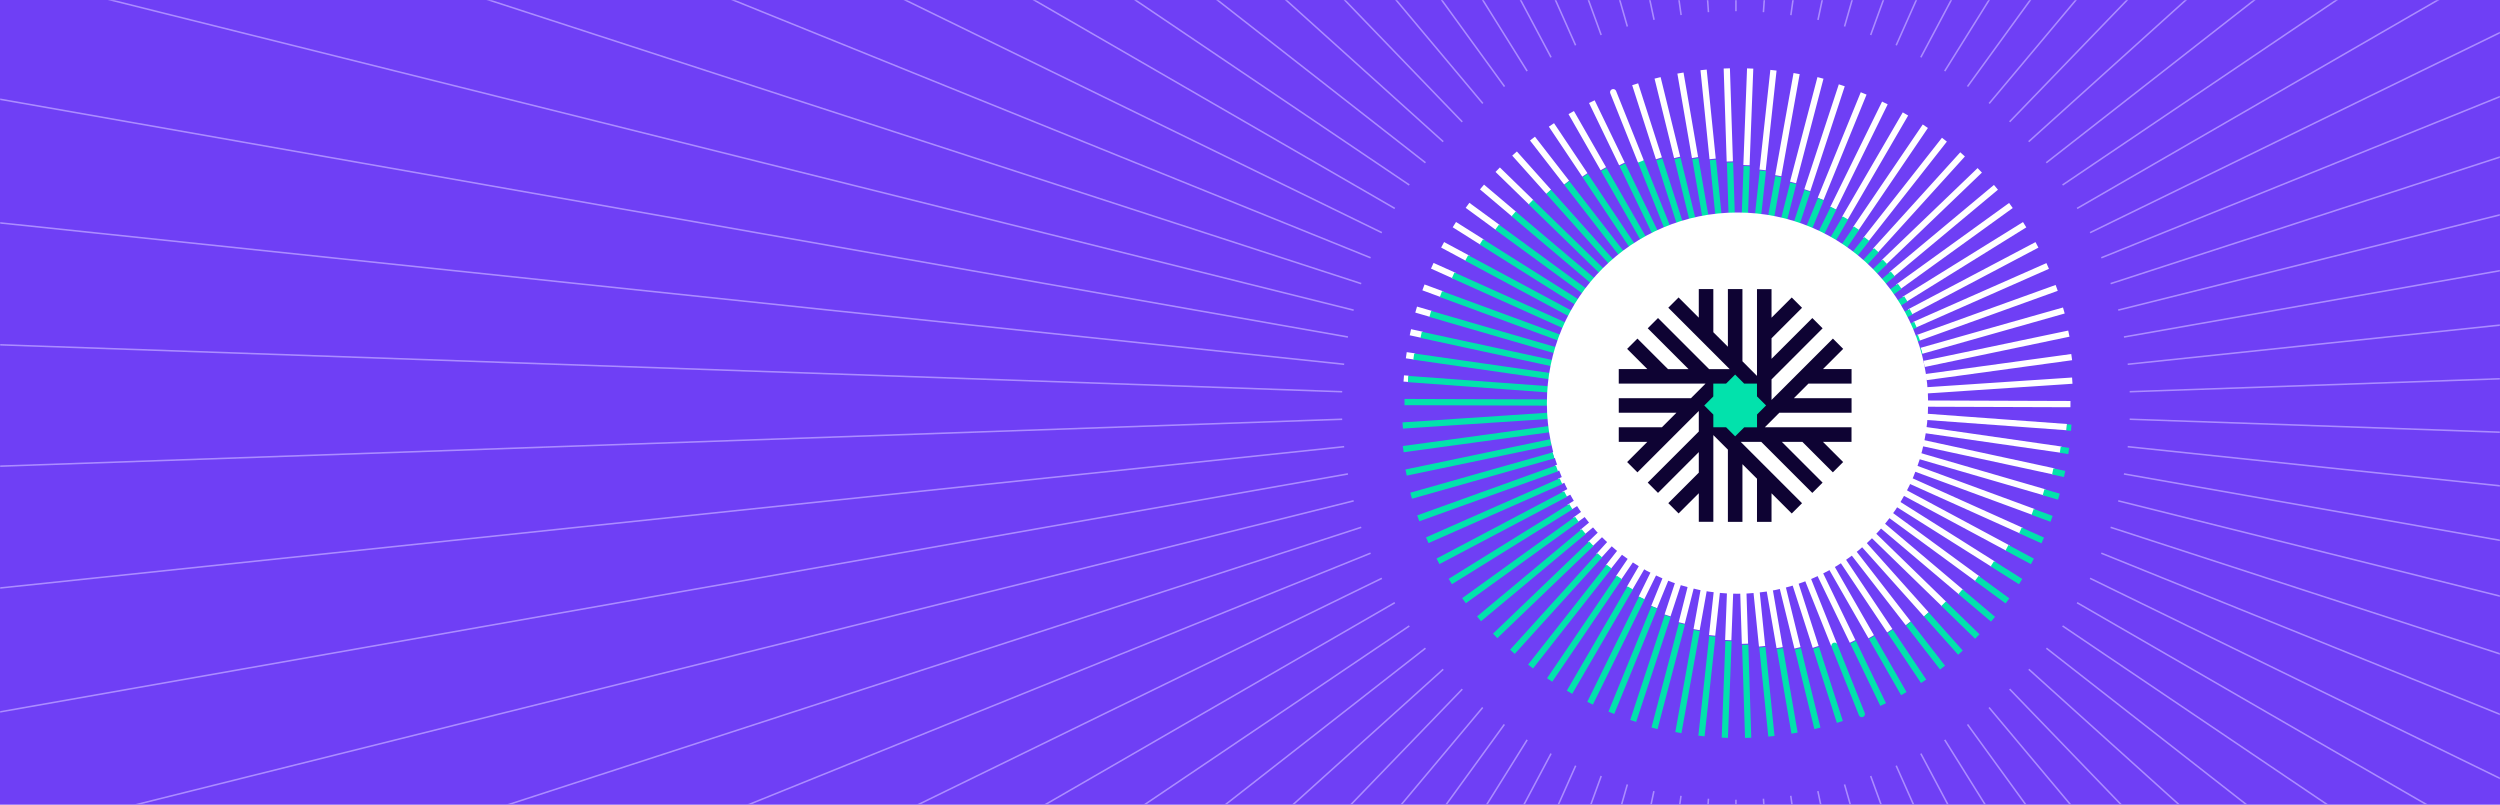 <svg width="1600" height="515" viewBox="0 0 1600 515" fill="none" xmlns="http://www.w3.org/2000/svg">
<rect width="1600" height="515" fill="#6F3FF5"/>
<path d="M1049.92 102.699L1032.45 59.004M1221.25 398.903L1186.25 353.754L1221.25 398.903ZM1185.66 410.5L1164.71 367.132L1185.66 410.5ZM1209.46 403.66L1179.39 358.716L1209.46 403.66ZM1197.57 407.517L1172.19 363.201L1197.57 407.517ZM1173.79 412.668L1156.96 370.564L1173.79 412.668ZM1127.73 413.619L1124.18 378.614L1127.73 413.619ZM1138.95 414.474L1132.57 377.482L1138.95 414.474ZM1150.39 414.613L1140.85 375.75L1150.39 414.613ZM1162.02 414.013L1148.99 373.43L1162.02 414.013ZM1255.27 379.103L1204.57 336.234L1255.27 379.103ZM1232.88 393.253L1192.76 348.352L1232.88 393.253ZM1244.25 386.626L1198.87 342.478L1244.25 386.626ZM1214.59 322.562L1275.9 361.197L1214.59 322.562ZM1116.77 412.006L1115.74 379.132L1116.77 412.006ZM1265.86 370.599L1209.83 329.57L1265.86 370.599ZM1000.91 316.469L1004.62 314.51L1000.91 316.469ZM1012.63 340.674L1018.76 335.564L1012.63 340.674ZM1004.27 324.687L1008.84 321.861L1004.27 324.687ZM1008.18 332.774L1013.56 328.891L1008.18 332.774ZM1017.63 348.384L1024.4 341.886L1017.63 348.384ZM1106.08 409.668L1107.26 379.102L1106.08 409.668ZM1023.15 355.853L1030.46 347.808L1023.15 355.853ZM995.819 299.742L997.752 299.048L995.819 299.742ZM998.076 308.159L1000.91 306.908L998.076 308.159ZM994.102 291.279L995.153 290.981L994.102 291.279ZM1067.24 393.851L1074.04 373.177L1067.24 393.851ZM1076.31 398.685L1082.17 375.535L1076.31 398.685ZM1085.83 402.965L1090.44 377.303L1085.83 402.965ZM1042.91 376.525L1050.91 362.768L1042.91 376.525ZM1035.8 369.951L1043.75 358.255L1035.8 369.951ZM1058.64 388.501L1066.1 370.232L1058.64 388.501ZM1050.53 382.716L1058.38 366.762L1050.53 382.716ZM1029.22 363.046L1036.92 353.255L1029.22 363.046ZM905.44 228.132L900.023 227.351L905.44 228.132ZM910.249 214.272L902.651 212.631L910.249 214.272ZM901.331 242.432L898.408 242.218L901.331 242.432ZM1095.76 406.643L1098.82 378.496L1095.76 406.643ZM1219.5 72.922L1180.66 139.708L1219.5 72.922ZM1228.44 291.802L1308.6 315.096L1228.44 291.802ZM1232.21 80.783L1187.62 146.443L1232.21 80.783ZM1225.82 299.807L1301.76 327.764L1225.82 299.807ZM1244.43 89.393L1194.15 153.353L1244.43 89.393ZM1218.87 315.253L1285.31 350.899L1218.87 315.253ZM1222.62 307.657L1293.97 339.733L1222.62 307.657ZM1320.86 198.715L1229.72 224.522L1320.86 198.715ZM1324.07 213.521L1231.41 232.915L1324.07 213.521ZM1232.03 275.215L1319.17 287.77L1232.03 275.215ZM1326.26 243.606L1233.2 249.802L1326.26 243.606ZM1322.72 273.358L1232.94 266.769L1322.72 273.358ZM1325.09 258.627L1233.28 258.312L1325.09 258.627ZM1316.28 184.256L1227.53 216.236L1316.28 184.256ZM1325.88 228.552L1232.56 241.35L1325.88 228.552ZM1267.05 109.015L1205.54 168.045L1267.05 109.015ZM1277.41 119.887L1210.44 175.735L1277.41 119.887ZM1256.06 98.801L1200.11 160.547L1256.06 98.801ZM1286.99 131.52L1214.77 183.649L1286.99 131.52ZM1303.65 156.715L1222 199.797L1303.65 156.715ZM1310.52 170.217L1224.96 207.986L1310.52 170.217ZM1295.78 143.817L1218.63 191.696L1295.78 143.817ZM1314.45 301.7L1230.54 283.552L1314.45 301.7ZM1178.74 54.589L1156.67 121.72L1178.74 54.589ZM1165.1 49.857L1147.55 116.765L1165.1 49.857ZM1120.11 43.845L1117.74 105.689L1120.11 43.845ZM1135.01 44.948L1128.07 108.742L1135.01 44.948ZM1105.15 43.786L1107.07 103.321L1105.15 43.786ZM1060.85 49.839L1073.37 100.735L1060.85 49.839ZM1046.5 53.929L1061.71 101.338L1046.5 53.929ZM1192.74 59.789L1165.22 127.262L1192.74 59.789ZM1090.29 44.732L1096.08 101.701L1090.29 44.732ZM1206.33 65.894L1173.2 133.272L1206.33 65.894ZM1075.49 46.758L1084.82 100.853L1075.49 46.758ZM1149.83 47.093L1138.08 112.435L1149.83 47.093ZM948.88 155.162L930.792 143.763L948.88 155.162ZM969.296 137.289L948.474 119.674L969.296 137.289ZM958.865 145.796L939.217 131.41L958.865 145.796ZM939.543 165.41L923.277 156.674L939.543 165.41ZM906.338 198.133L916.122 200.978L906.338 198.133ZM930.939 176.503L916.66 170.085L930.939 176.503ZM923.112 188.385L911.004 183.928L923.112 188.385ZM980.792 88.706L1002.65 116.875L980.792 88.706ZM1014.32 111.942L992.917 79.949L1014.32 111.942ZM1026.14 107.986L1005.58 72.054L1026.14 107.986ZM1018.78 65.06L1038.04 104.926L1018.78 65.06ZM991.209 122.779L969.312 98.274L991.209 122.779ZM980.101 129.605L958.53 108.602L980.101 129.605Z" stroke="white" stroke-width="4" stroke-miterlimit="10" stroke-linecap="round"/>
<path d="M1174.09 413.275L1191.56 456.975M1002.73 117.084L1037.73 162.229L1002.73 117.084ZM1038.32 105.489L1059.27 148.858L1038.32 105.489ZM1014.52 112.332L1044.59 157.273L1014.52 112.332ZM1026.41 108.476L1051.79 152.788L1026.41 108.476ZM1050.19 103.325L1067.02 145.43L1050.19 103.325ZM1096.25 102.375L1099.8 137.381L1096.25 102.375ZM1085.03 101.524L1091.43 138.541L1085.03 101.524ZM1073.6 101.413L1083.14 140.273L1073.6 101.413ZM1061.98 101.996L1075 142.579L1061.98 101.996ZM968.72 136.901L1019.43 179.767L968.72 136.901ZM991.112 122.757L1031.24 167.65L991.112 122.757ZM979.741 129.356L1025.12 173.506L979.741 129.356ZM1009.4 193.414L948.08 154.787L1009.4 193.414ZM1107.22 103.984L1108.26 136.85L1107.22 103.984ZM958.132 145.382L1014.17 186.413L958.132 145.382ZM1223.09 199.519L1219.38 201.473L1223.09 199.519ZM1211.37 175.316L1205.25 180.421L1211.37 175.316ZM1219.74 191.297L1215.17 194.123L1219.74 191.297ZM1215.82 183.211L1210.44 187.097L1215.82 183.211ZM1206.38 167.602L1199.58 174.098L1206.38 167.602ZM1117.89 106.321L1116.72 136.889L1117.89 106.321ZM1200.83 160.132L1193.53 168.176L1200.83 160.132ZM1228.16 216.234L1226.23 216.932L1228.16 216.234ZM1225.91 207.818L1223.08 209.069L1225.91 207.818ZM1229.88 224.701L1228.83 224.994L1229.88 224.701ZM1156.72 122.158L1149.93 142.835L1156.72 122.158ZM1147.65 117.324L1141.8 140.477L1147.65 117.324ZM1138.14 113.045L1133.52 138.704L1138.14 113.045ZM1181.05 139.483L1173.05 153.238L1181.05 139.483ZM1188.16 146.052L1180.22 157.747L1188.16 146.052ZM1165.32 127.504L1157.87 145.77L1165.32 127.504ZM1173.44 133.288L1165.59 149.241L1173.44 133.288ZM1194.75 152.952L1187.05 162.742L1194.75 152.952ZM1318.56 287.835L1323.98 288.617L1318.56 287.835ZM1313.75 301.694L1321.35 303.335L1313.75 301.694ZM1322.67 273.536L1325.59 273.751L1322.67 273.536ZM1128.23 109.337L1125.18 137.487L1128.23 109.337ZM1004.49 443.034L1043.34 376.249L1004.49 443.034ZM995.542 224.194L915.38 200.898L995.542 224.194ZM991.775 435.191L1036.37 369.537L991.775 435.191ZM998.167 216.172L922.214 188.222L998.167 216.172ZM979.566 426.573L1029.85 362.614L979.566 426.573ZM1005.12 200.732L938.676 165.089L1005.12 200.732ZM1001.37 208.328L930.023 176.227L1001.37 208.328ZM903.135 317.26L994.259 291.433L903.135 317.26ZM899.903 302.436L992.568 283.044L899.903 302.436ZM991.949 240.752L904.811 228.193L991.949 240.752ZM897.745 272.319L990.809 266.125L897.745 272.319ZM901.245 242.586L991.033 249.175L901.245 242.586ZM898.886 257.315L990.692 257.626L898.886 257.315ZM907.687 331.742L996.432 299.77L907.687 331.742ZM898.083 287.454L991.406 274.654L898.083 287.454ZM956.915 406.982L1018.43 347.953L956.915 406.982ZM946.6 396.056L1013.58 340.218L946.6 396.056ZM967.954 417.145L1023.88 355.425L967.954 417.145ZM936.98 384.448L1009.2 332.324L936.98 384.448ZM920.328 359.251L1001.97 316.172L920.328 359.251ZM913.452 345.749L999.016 307.985L913.452 345.749ZM928.2 372.166L1005.36 324.292L928.2 372.166ZM909.532 214.296L993.443 232.44L909.532 214.296ZM1045.25 461.388L1067.33 394.258L1045.25 461.388ZM1058.89 466.115L1076.44 399.239L1058.89 466.115ZM1103.88 472.153L1106.25 410.319L1103.88 472.153ZM1088.94 471.039L1095.88 407.255L1088.94 471.039ZM1118.81 472.206L1116.93 412.652L1118.81 472.206ZM1163.15 466.131L1150.64 415.239L1163.15 466.131ZM1177.51 462.04L1162.3 414.64L1177.51 462.04ZM1031.26 456.18L1058.78 388.713L1031.26 456.18ZM1133.7 471.222L1127.92 414.253L1133.7 471.222ZM1017.65 450.06L1050.78 382.689L1017.65 450.06ZM1148.51 469.192L1139.17 415.115L1148.51 469.192ZM1074.16 468.866L1085.91 403.529L1074.16 468.866ZM1275.12 360.817L1293.21 372.211L1275.12 360.817ZM1254.7 378.683L1275.53 396.297L1254.7 378.683ZM1265.14 370.177L1284.78 384.562L1265.14 370.177ZM1284.46 350.569L1300.74 359.301L1284.46 350.569ZM1317.68 317.846L1307.89 315.005L1317.68 317.846ZM1293.08 339.474L1307.35 345.896L1293.08 339.474ZM1300.9 327.598L1313.01 332.054L1300.9 327.598ZM1243.23 427.268L1221.38 399.097L1243.23 427.268ZM1209.72 404.035L1231.12 436.021L1209.72 404.035ZM1197.87 407.984L1218.44 443.919L1197.87 407.984ZM1205.23 450.906L1185.97 411.049L1205.23 450.906ZM1232.8 393.193L1254.7 417.696L1232.8 393.193ZM1243.91 386.372L1265.48 407.374L1243.91 386.372Z" stroke="#02E2AC" stroke-width="4" stroke-miterlimit="10" stroke-linecap="round"/>
<circle cx="1112" cy="258" r="122" fill="white"/>
<mask id="mask0_1001_6" style="mask-type:alpha" maskUnits="userSpaceOnUse" x="0" y="0" width="1600" height="515">
<rect width="1600" height="515" fill="#6F3FF5"/>
</mask>
<g mask="url(#mask0_1001_6)">
<path d="M1128.59 511.177L1190.57 1397.18M1111 511.839V1400V511.839ZM1093.41 511.177L1031.43 1397.18L1093.41 511.177ZM1075.84 509.33L952.306 1388.92L1075.84 509.33ZM1058.5 506.328L873.974 1375.09L1058.5 506.328ZM1041.5 502.057L796.881 1355.82L1041.5 502.057ZM1024.79 496.616L721.196 1331.23L1024.79 496.616ZM1008.44 490.033L647.441 1301.4L1008.44 490.033ZM992.677 482.294L575.94 1266.51L992.677 482.294ZM977.394 473.498L507.06 1226.7L977.394 473.498ZM962.786 463.645L441.094 1182.15L962.786 463.645ZM948.926 452.805L378.44 1133.18L948.926 452.805ZM935.868 441.063L319.363 1079.91L935.868 441.063ZM264.103 1022.65L923.655 428.349L264.103 1022.65ZM212.9 961.671L912.302 414.859L212.9 961.671ZM901.963 400.608L166.148 897.266L901.963 400.608ZM892.666 385.723L123.989 829.746L892.666 385.723ZM884.369 370.118L86.647 759.464L884.369 370.118ZM877.171 354.035L54.249 686.7L877.171 354.035ZM871.185 337.472L27.077 611.935L871.185 337.472ZM866.339 320.543L5.159 535.422L866.339 320.543ZM862.677 303.317L-11.378 457.612L862.677 303.317ZM860.268 285.881L-22.45 378.675L860.268 285.881ZM859 268.317L-28 299.328L859 268.317ZM859 250.711L-28 219.7L859 250.711ZM860.268 233.133L-22.45 140.297L860.268 233.133ZM862.677 215.683L-11.378 61.515L862.677 215.683ZM866.339 198.514L5.159 -16.408L866.339 198.514ZM871.185 181.528L27.077 -92.935L871.185 181.528ZM877.171 164.979L54.291 -167.729L877.171 164.979ZM884.369 148.91L86.647 -240.464L884.369 148.91ZM892.666 133.404L123.989 -310.747L892.666 133.404ZM901.949 118.406L166.148 -378.28L901.949 118.406ZM912.302 104.155L212.9 -442.657L912.302 104.155ZM923.655 90.665L264.033 -503.636L923.655 90.665ZM935.84 77.993L319.363 -560.908L935.84 77.993ZM949.01 66.209L378.524 -614.163L949.01 66.209ZM962.899 55.397L441.094 -663.175L962.899 55.397ZM977.379 45.516L507.045 -707.69L977.379 45.516ZM992.677 36.706L575.94 -747.497L992.677 36.706ZM1008.38 28.995L647.441 -782.399L1008.38 28.995ZM721.196 -812.212L1024.75 22.398L721.196 -812.212ZM1041.5 16.957L796.881 -836.809L1041.5 16.957ZM1058.6 12.686L874.072 -856.064L1058.6 12.686ZM1075.91 9.627L952.377 -869.892L1075.91 9.627ZM1093.41 7.795L1031.43 -878.209L1093.41 7.795ZM1111 7.175V-881V7.175ZM1128.59 7.795L1190.57 -878.209L1128.59 7.795ZM1269.68 -869.892L1146.16 9.698L1269.68 -869.892ZM1163.5 12.757L1347.96 -856.135L1163.5 12.757ZM1180.5 16.957L1425.12 -836.809L1180.5 16.957ZM1197.23 22.398L1500.8 -812.212L1197.23 22.398ZM1213.56 28.995L1574.56 -782.399L1213.56 28.995ZM1229.32 36.706L1646.06 -747.497L1229.32 36.706ZM1244.61 45.516L1714.94 -707.69L1244.61 45.516ZM1259.21 55.369L1780.89 -663.175L1259.21 55.369ZM1273.07 66.209L1843.56 -614.163L1273.07 66.209ZM1286.15 77.951L1902.64 -560.908L1286.15 77.951ZM1957.9 -503.636L1298.34 90.665L1957.9 -503.636ZM1309.61 104.155L2009 -442.657L1309.61 104.155ZM2055.77 -378.252L1320.04 118.406L2055.77 -378.252ZM1329.33 133.404L2097.98 -310.62L1329.33 133.404ZM1337.63 148.91L2135.35 -240.436L1337.63 148.91ZM1344.83 164.979L2167.75 -167.686L1344.83 164.979ZM1350.8 181.528L2194.91 -92.921L1350.8 181.528ZM1355.66 198.457L2216.84 -16.408L1355.66 198.457ZM1359.32 215.683L2233.38 61.515L1359.32 215.683ZM1361.73 233.133L2244.42 140.297L1361.73 233.133ZM1363 250.697L2250 219.686L1363 250.697ZM1363 268.317L2250 299.328L1363 268.317ZM1361.73 285.881L2244.45 378.675L1361.73 285.881ZM2233.38 457.612L1359.32 303.317L2233.38 457.612ZM1355.66 320.543L2216.84 535.422L1355.66 320.543ZM2194.91 611.935L1350.8 337.486L2194.91 611.935ZM1344.83 354.035L2167.75 686.7L1344.83 354.035ZM1337.63 370.118L2135.35 759.464L1337.63 370.118ZM1329.33 385.723L2097.97 829.746L1329.33 385.723ZM1320.04 400.608L2055.85 897.266L1320.04 400.608ZM2009.09 961.671L1309.7 414.859L2009.09 961.671ZM1298.43 428.349L1958 1022.65L1298.43 428.349ZM1286.16 441.021L1902.64 1079.91L1286.16 441.021ZM1272.99 452.805L1843.48 1133.18L1272.99 452.805ZM1780.79 1182.19L1259.21 463.645L1780.79 1182.19ZM1244.62 473.512L1714.94 1226.73L1244.62 473.512ZM1229.32 482.294L1646 1266.51L1229.32 482.294ZM1574.5 1301.4L1213.56 490.033L1574.5 1301.4ZM1197.23 496.63L1500.79 1331.24L1197.23 496.63ZM1180.5 502.057L1425.12 1355.82L1180.5 502.057ZM1163.43 506.314L1347.96 1375.08L1163.43 506.314ZM1269.61 1388.91L1146.09 509.316L1269.61 1388.91Z" stroke="#AB8CFF" stroke-miterlimit="10"/>
</g>
<path d="M1119.53 278.115C1129.81 273.108 1134.1 260.71 1129.09 250.423C1124.08 240.135 1111.68 235.854 1101.4 240.86C1091.11 245.867 1086.83 258.265 1091.83 268.552C1096.84 278.84 1109.24 283.121 1119.53 278.115Z" fill="#02E2AC"/>
<path d="M1124.47 334H1133.78V315.701L1146.72 328.636L1153.3 322.054L1114.03 282.774H1127.18L1159.87 315.467L1166.46 308.879L1140.35 282.774H1153.5L1173.03 302.297L1179.61 295.709L1166.67 282.774H1184.97V273.47H1129.46L1138.77 264.155H1185V254.845H1148.08L1157.39 245.513H1185V236.22H1166.7L1179.64 223.279L1173.06 216.697L1133.78 255.972V242.819L1166.47 210.127L1159.89 203.545L1133.78 229.65V216.497L1153.3 196.974L1146.72 190.392L1133.78 203.328V185.029H1124.47V240.572L1115.16 231.217V185H1105.85V221.918L1096.53 212.609V185H1087.22V203.299L1074.28 190.364L1067.7 196.946L1106.97 236.226H1093.82L1061.13 203.534L1054.55 210.115L1080.65 236.226H1067.5L1047.95 216.697L1041.36 223.279L1054.3 236.22H1036V245.513H1091.54L1082.23 254.828H1036.01V264.155H1072.92L1063.61 273.47H1036.01V282.78H1054.3L1041.37 295.715L1047.95 302.303L1087.23 263.023V276.175L1054.54 308.862L1061.12 315.449L1087.23 289.345V302.497L1067.71 322.014L1074.29 328.602L1087.23 315.667V333.966H1096.54V278.457L1105.85 287.766V334H1115.16V297.082L1124.48 306.391L1124.47 334ZM1096.53 265.321L1090.73 259.517L1096.51 253.736V245.513H1104.68L1110.5 239.726L1116.26 245.513H1124.47V253.684L1130.28 259.489L1124.5 265.27V273.476H1116.32L1110.5 279.252L1104.72 273.47H1096.53V265.321Z" fill="#0E0333"/>
</svg>
